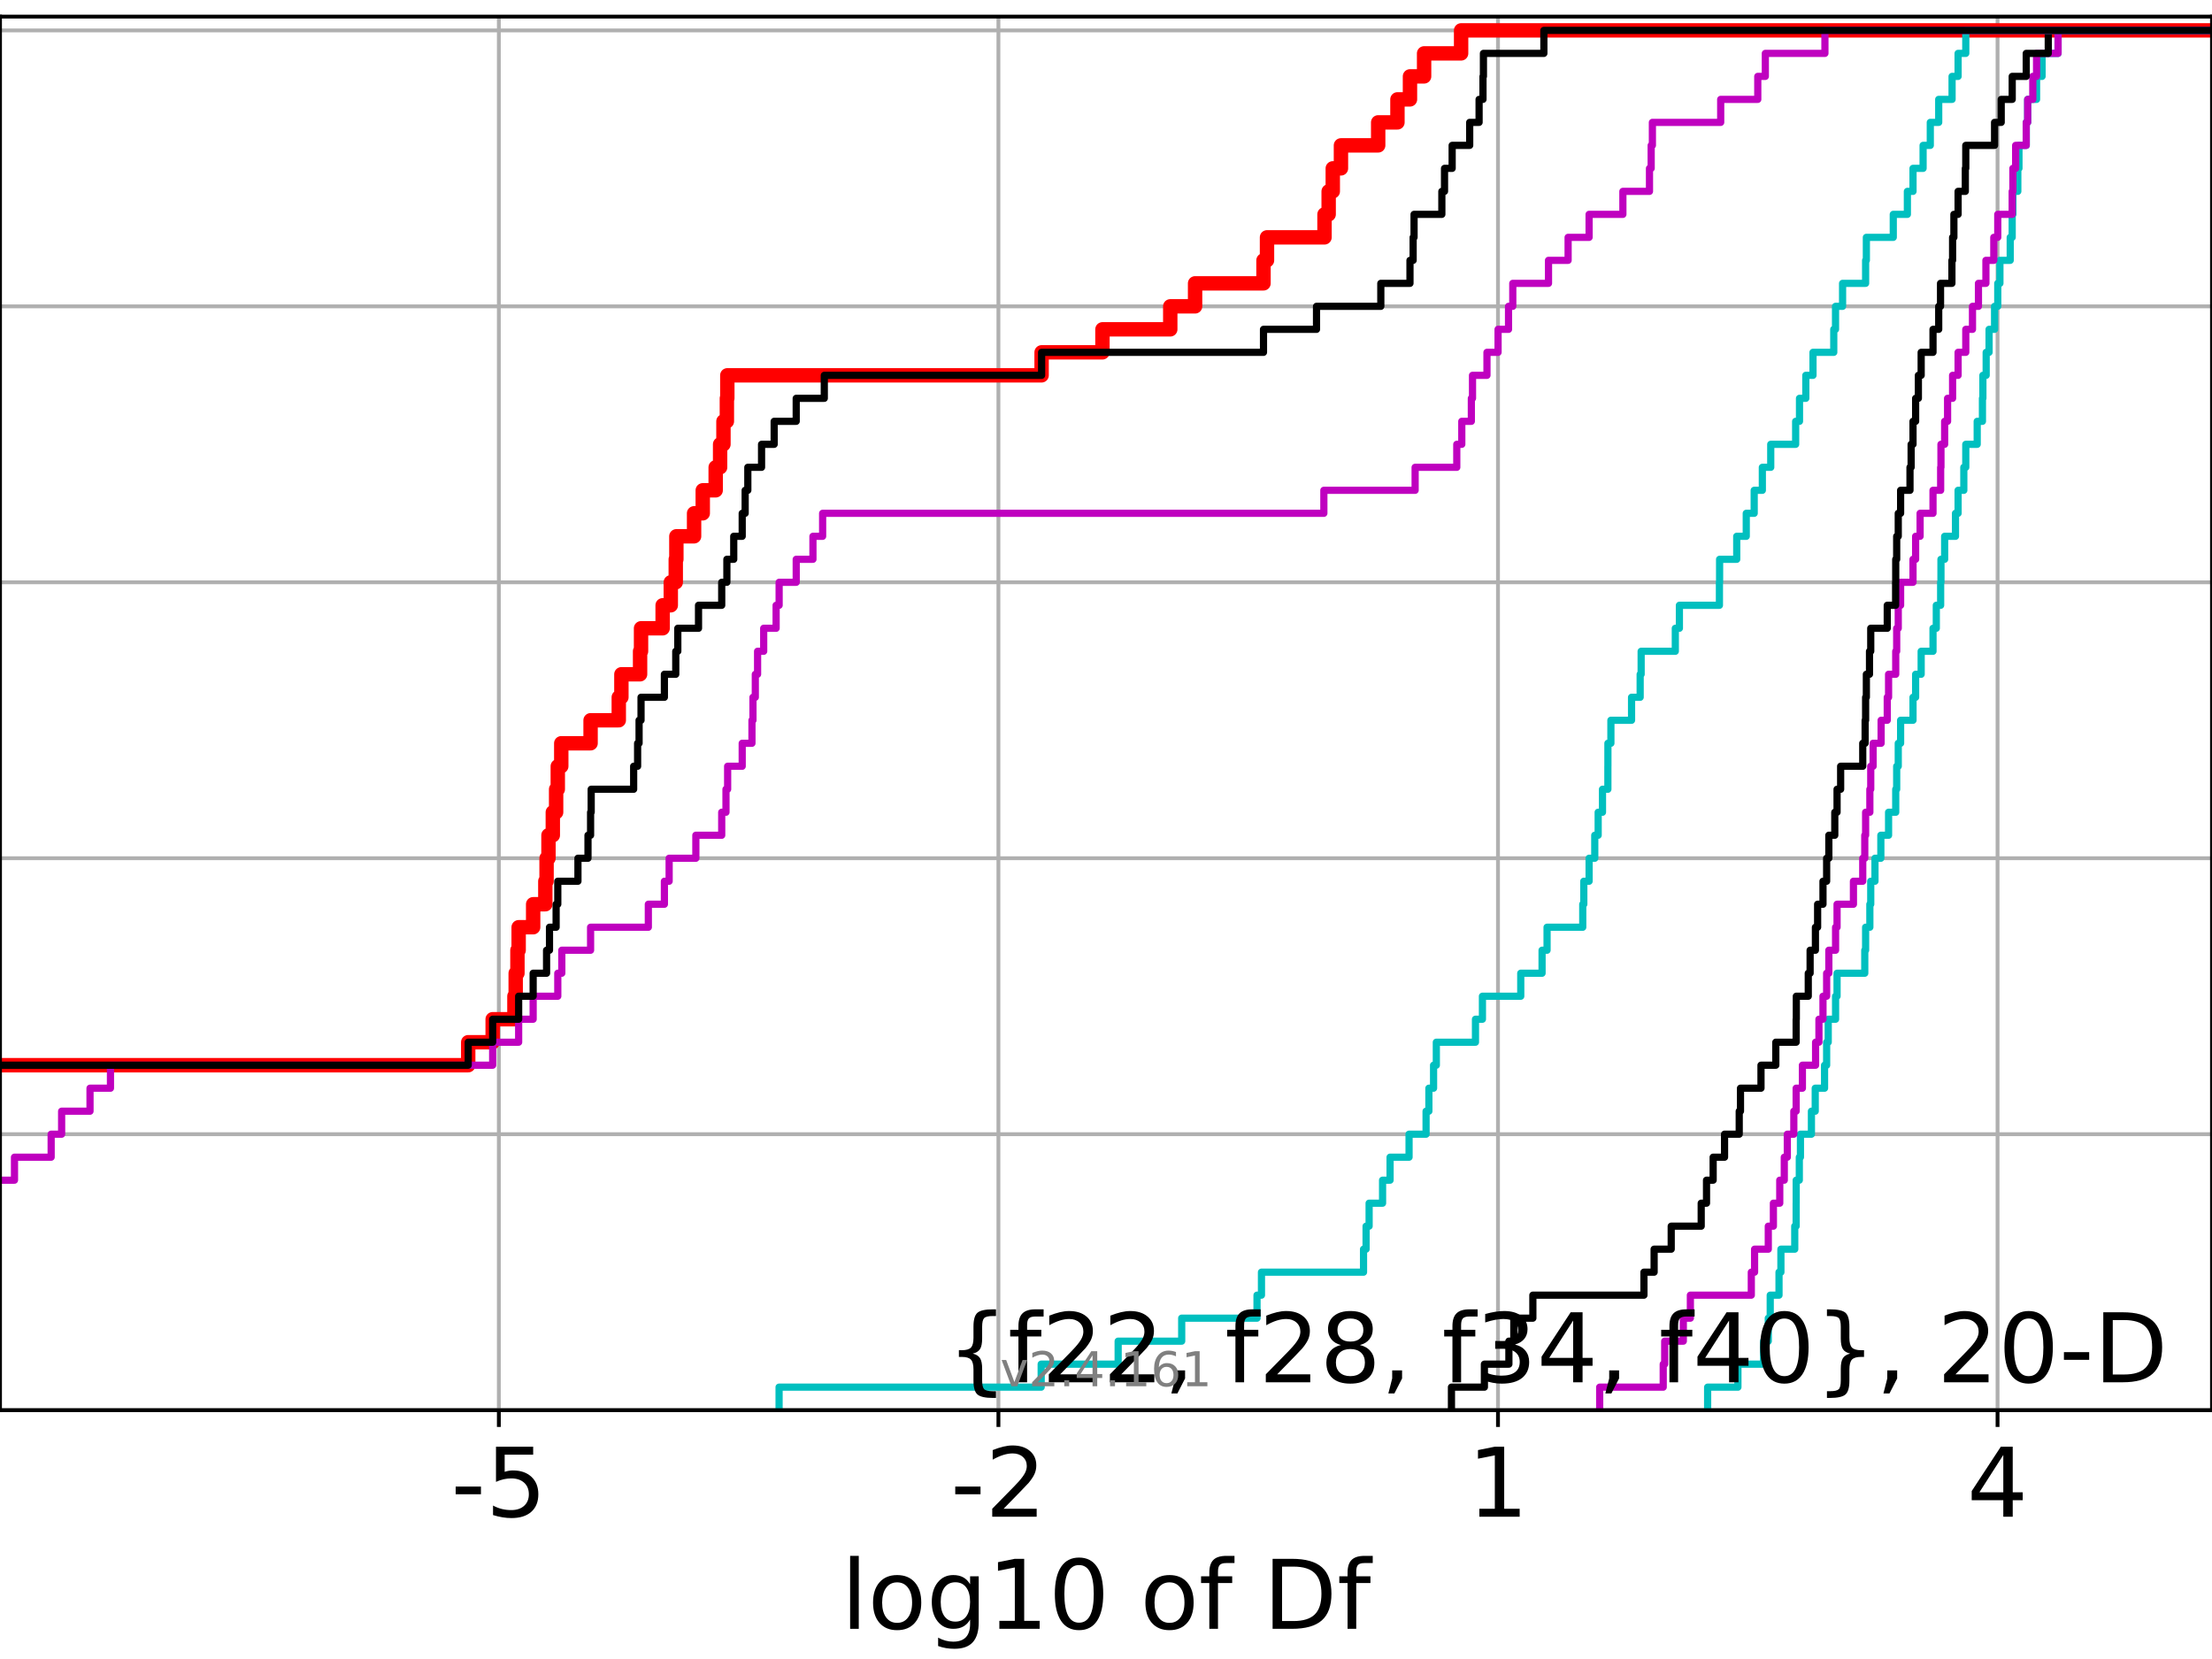 <?xml version="1.0" encoding="utf-8" standalone="no"?>
<!DOCTYPE svg PUBLIC "-//W3C//DTD SVG 1.1//EN"
  "http://www.w3.org/Graphics/SVG/1.1/DTD/svg11.dtd">
<!-- Created with matplotlib (https://matplotlib.org/) -->
<svg height="345.6pt" version="1.1" viewBox="0 0 460.8 345.6" width="460.8pt" xmlns="http://www.w3.org/2000/svg" xmlns:xlink="http://www.w3.org/1999/xlink">
 <defs>
  <style type="text/css">*{stroke-linecap:butt;stroke-linejoin:round;}</style>
 </defs>
 <g id="figure_1">
  <g id="patch_1">
   <path d="M 0 345.6 
L 460.8 345.6 
L 460.8 0 
L 0 0 
z
" style="fill:#ffffff;"/>
  </g>
  <g id="axes_1">
   <g id="patch_2">
    <path d="M 0 293.76 
L 460.8 293.76 
L 460.8 3.456 
L 0 3.456 
z
" style="fill:#ffffff;"/>
   </g>
   <g id="matplotlib.axis_1">
    <g id="xtick_1">
     <g id="line2d_1">
      <path clip-path="url(#pf005fc2ff0)" d="M 103.919 293.76 
L 103.919 3.456 
" style="fill:none;stroke:#b0b0b0;stroke-linecap:square;stroke-width:0.8;"/>
     </g>
     <g id="line2d_2">
      <defs>
       <path d="M 0 0 
L 0 3.5 
" id="m25a1342d73" style="stroke:#000000;stroke-width:0.8;"/>
      </defs>
      <g>
       <use style="stroke:#000000;stroke-width:0.8;" x="103.919" xlink:href="#m25a1342d73" y="293.76"/>
      </g>
     </g>
     <g id="text_1">
      <!-- -5 -->
      <g transform="translate(93.949 315.957)scale(0.2 -0.2)">
       <defs>
        <path d="M 4.891 31.391 
L 31.203 31.391 
L 31.203 23.391 
L 4.891 23.391 
z
" id="DejaVuSans-45"/>
        <path d="M 10.797 72.906 
L 49.516 72.906 
L 49.516 64.594 
L 19.828 64.594 
L 19.828 46.734 
Q 21.969 47.469 24.109 47.828 
Q 26.266 48.188 28.422 48.188 
Q 40.625 48.188 47.75 41.5 
Q 54.891 34.812 54.891 23.391 
Q 54.891 11.625 47.562 5.094 
Q 40.234 -1.422 26.906 -1.422 
Q 22.312 -1.422 17.547 -0.641 
Q 12.797 0.141 7.719 1.703 
L 7.719 11.625 
Q 12.109 9.234 16.797 8.062 
Q 21.484 6.891 26.703 6.891 
Q 35.156 6.891 40.078 11.328 
Q 45.016 15.766 45.016 23.391 
Q 45.016 31 40.078 35.438 
Q 35.156 39.891 26.703 39.891 
Q 22.75 39.891 18.812 39.016 
Q 14.891 38.141 10.797 36.281 
z
" id="DejaVuSans-53"/>
       </defs>
       <use xlink:href="#DejaVuSans-45"/>
       <use x="36.084" xlink:href="#DejaVuSans-53"/>
      </g>
     </g>
    </g>
    <g id="xtick_2">
     <g id="line2d_3">
      <path clip-path="url(#pf005fc2ff0)" d="M 207.989 293.76 
L 207.989 3.456 
" style="fill:none;stroke:#b0b0b0;stroke-linecap:square;stroke-width:0.8;"/>
     </g>
     <g id="line2d_4">
      <g>
       <use style="stroke:#000000;stroke-width:0.8;" x="207.989" xlink:href="#m25a1342d73" y="293.76"/>
      </g>
     </g>
     <g id="text_2">
      <!-- -2 -->
      <g transform="translate(198.018 315.957)scale(0.2 -0.2)">
       <defs>
        <path d="M 19.188 8.297 
L 53.609 8.297 
L 53.609 0 
L 7.328 0 
L 7.328 8.297 
Q 12.938 14.109 22.625 23.891 
Q 32.328 33.688 34.812 36.531 
Q 39.547 41.844 41.422 45.531 
Q 43.312 49.219 43.312 52.781 
Q 43.312 58.594 39.234 62.25 
Q 35.156 65.922 28.609 65.922 
Q 23.969 65.922 18.812 64.312 
Q 13.672 62.703 7.812 59.422 
L 7.812 69.391 
Q 13.766 71.781 18.938 73 
Q 24.125 74.219 28.422 74.219 
Q 39.75 74.219 46.484 68.547 
Q 53.219 62.891 53.219 53.422 
Q 53.219 48.922 51.531 44.891 
Q 49.859 40.875 45.406 35.406 
Q 44.188 33.984 37.641 27.219 
Q 31.109 20.453 19.188 8.297 
z
" id="DejaVuSans-50"/>
       </defs>
       <use xlink:href="#DejaVuSans-45"/>
       <use x="36.084" xlink:href="#DejaVuSans-50"/>
      </g>
     </g>
    </g>
    <g id="xtick_3">
     <g id="line2d_5">
      <path clip-path="url(#pf005fc2ff0)" d="M 312.058 293.76 
L 312.058 3.456 
" style="fill:none;stroke:#b0b0b0;stroke-linecap:square;stroke-width:0.8;"/>
     </g>
     <g id="line2d_6">
      <g>
       <use style="stroke:#000000;stroke-width:0.8;" x="312.058" xlink:href="#m25a1342d73" y="293.76"/>
      </g>
     </g>
     <g id="text_3">
      <!-- 1 -->
      <g transform="translate(305.696 315.957)scale(0.2 -0.2)">
       <defs>
        <path d="M 12.406 8.297 
L 28.516 8.297 
L 28.516 63.922 
L 10.984 60.406 
L 10.984 69.391 
L 28.422 72.906 
L 38.281 72.906 
L 38.281 8.297 
L 54.391 8.297 
L 54.391 0 
L 12.406 0 
z
" id="DejaVuSans-49"/>
       </defs>
       <use xlink:href="#DejaVuSans-49"/>
      </g>
     </g>
    </g>
    <g id="xtick_4">
     <g id="line2d_7">
      <path clip-path="url(#pf005fc2ff0)" d="M 416.127 293.76 
L 416.127 3.456 
" style="fill:none;stroke:#b0b0b0;stroke-linecap:square;stroke-width:0.8;"/>
     </g>
     <g id="line2d_8">
      <g>
       <use style="stroke:#000000;stroke-width:0.8;" x="416.127" xlink:href="#m25a1342d73" y="293.76"/>
      </g>
     </g>
     <g id="text_4">
      <!-- 4 -->
      <g transform="translate(409.765 315.957)scale(0.2 -0.2)">
       <defs>
        <path d="M 37.797 64.312 
L 12.891 25.391 
L 37.797 25.391 
z
M 35.203 72.906 
L 47.609 72.906 
L 47.609 25.391 
L 58.016 25.391 
L 58.016 17.188 
L 47.609 17.188 
L 47.609 0 
L 37.797 0 
L 37.797 17.188 
L 4.891 17.188 
L 4.891 26.703 
z
" id="DejaVuSans-52"/>
       </defs>
       <use xlink:href="#DejaVuSans-52"/>
      </g>
     </g>
    </g>
    <g id="text_5">
     <!-- log10 of Df -->
     <g transform="translate(175.214 339.313)scale(0.2 -0.2)">
      <defs>
       <path d="M 9.422 75.984 
L 18.406 75.984 
L 18.406 0 
L 9.422 0 
z
" id="DejaVuSans-108"/>
       <path d="M 30.609 48.391 
Q 23.391 48.391 19.188 42.75 
Q 14.984 37.109 14.984 27.297 
Q 14.984 17.484 19.156 11.844 
Q 23.344 6.203 30.609 6.203 
Q 37.797 6.203 41.984 11.859 
Q 46.188 17.531 46.188 27.297 
Q 46.188 37.016 41.984 42.703 
Q 37.797 48.391 30.609 48.391 
z
M 30.609 56 
Q 42.328 56 49.016 48.375 
Q 55.719 40.766 55.719 27.297 
Q 55.719 13.875 49.016 6.219 
Q 42.328 -1.422 30.609 -1.422 
Q 18.844 -1.422 12.172 6.219 
Q 5.516 13.875 5.516 27.297 
Q 5.516 40.766 12.172 48.375 
Q 18.844 56 30.609 56 
z
" id="DejaVuSans-111"/>
       <path d="M 45.406 27.984 
Q 45.406 37.75 41.375 43.109 
Q 37.359 48.484 30.078 48.484 
Q 22.859 48.484 18.828 43.109 
Q 14.797 37.75 14.797 27.984 
Q 14.797 18.266 18.828 12.891 
Q 22.859 7.516 30.078 7.516 
Q 37.359 7.516 41.375 12.891 
Q 45.406 18.266 45.406 27.984 
z
M 54.391 6.781 
Q 54.391 -7.172 48.188 -13.984 
Q 42 -20.797 29.203 -20.797 
Q 24.469 -20.797 20.266 -20.094 
Q 16.062 -19.391 12.109 -17.922 
L 12.109 -9.188 
Q 16.062 -11.328 19.922 -12.344 
Q 23.781 -13.375 27.781 -13.375 
Q 36.625 -13.375 41.016 -8.766 
Q 45.406 -4.156 45.406 5.172 
L 45.406 9.625 
Q 42.625 4.781 38.281 2.391 
Q 33.938 0 27.875 0 
Q 17.828 0 11.672 7.656 
Q 5.516 15.328 5.516 27.984 
Q 5.516 40.672 11.672 48.328 
Q 17.828 56 27.875 56 
Q 33.938 56 38.281 53.609 
Q 42.625 51.219 45.406 46.391 
L 45.406 54.688 
L 54.391 54.688 
z
" id="DejaVuSans-103"/>
       <path d="M 31.781 66.406 
Q 24.172 66.406 20.328 58.906 
Q 16.5 51.422 16.5 36.375 
Q 16.5 21.391 20.328 13.891 
Q 24.172 6.391 31.781 6.391 
Q 39.453 6.391 43.281 13.891 
Q 47.125 21.391 47.125 36.375 
Q 47.125 51.422 43.281 58.906 
Q 39.453 66.406 31.781 66.406 
z
M 31.781 74.219 
Q 44.047 74.219 50.516 64.516 
Q 56.984 54.828 56.984 36.375 
Q 56.984 17.969 50.516 8.266 
Q 44.047 -1.422 31.781 -1.422 
Q 19.531 -1.422 13.062 8.266 
Q 6.594 17.969 6.594 36.375 
Q 6.594 54.828 13.062 64.516 
Q 19.531 74.219 31.781 74.219 
z
" id="DejaVuSans-48"/>
       <path id="DejaVuSans-32"/>
       <path d="M 37.109 75.984 
L 37.109 68.5 
L 28.516 68.5 
Q 23.688 68.5 21.797 66.547 
Q 19.922 64.594 19.922 59.516 
L 19.922 54.688 
L 34.719 54.688 
L 34.719 47.703 
L 19.922 47.703 
L 19.922 0 
L 10.891 0 
L 10.891 47.703 
L 2.297 47.703 
L 2.297 54.688 
L 10.891 54.688 
L 10.891 58.5 
Q 10.891 67.625 15.141 71.797 
Q 19.391 75.984 28.609 75.984 
z
" id="DejaVuSans-102"/>
       <path d="M 19.672 64.797 
L 19.672 8.109 
L 31.594 8.109 
Q 46.688 8.109 53.688 14.938 
Q 60.688 21.781 60.688 36.531 
Q 60.688 51.172 53.688 57.984 
Q 46.688 64.797 31.594 64.797 
z
M 9.812 72.906 
L 30.078 72.906 
Q 51.266 72.906 61.172 64.094 
Q 71.094 55.281 71.094 36.531 
Q 71.094 17.672 61.125 8.828 
Q 51.172 0 30.078 0 
L 9.812 0 
z
" id="DejaVuSans-68"/>
      </defs>
      <use xlink:href="#DejaVuSans-108"/>
      <use x="27.783" xlink:href="#DejaVuSans-111"/>
      <use x="88.965" xlink:href="#DejaVuSans-103"/>
      <use x="152.441" xlink:href="#DejaVuSans-49"/>
      <use x="216.064" xlink:href="#DejaVuSans-48"/>
      <use x="279.688" xlink:href="#DejaVuSans-32"/>
      <use x="311.475" xlink:href="#DejaVuSans-111"/>
      <use x="372.656" xlink:href="#DejaVuSans-102"/>
      <use x="407.861" xlink:href="#DejaVuSans-32"/>
      <use x="439.648" xlink:href="#DejaVuSans-68"/>
      <use x="516.65" xlink:href="#DejaVuSans-102"/>
     </g>
    </g>
   </g>
   <g id="matplotlib.axis_2">
    <g id="ytick_1">
     <g id="line2d_9">
      <path clip-path="url(#pf005fc2ff0)" d="M 0 293.76 
L 460.8 293.76 
" style="fill:none;stroke:#b0b0b0;stroke-linecap:square;stroke-width:0.8;"/>
     </g>
     <g id="line2d_10">
      <defs>
       <path d="M 0 0 
L -3.5 0 
" id="ma14cd562ee" style="stroke:#000000;stroke-width:0.8;"/>
      </defs>
      <g>
       <use style="stroke:#000000;stroke-width:0.8;" x="0" xlink:href="#ma14cd562ee" y="293.76"/>
      </g>
     </g>
    </g>
    <g id="ytick_2">
     <g id="line2d_11">
      <path clip-path="url(#pf005fc2ff0)" d="M 0 236.274 
L 460.8 236.274 
" style="fill:none;stroke:#b0b0b0;stroke-linecap:square;stroke-width:0.8;"/>
     </g>
     <g id="line2d_12">
      <g>
       <use style="stroke:#000000;stroke-width:0.8;" x="0" xlink:href="#ma14cd562ee" y="236.274"/>
      </g>
     </g>
    </g>
    <g id="ytick_3">
     <g id="line2d_13">
      <path clip-path="url(#pf005fc2ff0)" d="M 0 178.788 
L 460.8 178.788 
" style="fill:none;stroke:#b0b0b0;stroke-linecap:square;stroke-width:0.8;"/>
     </g>
     <g id="line2d_14">
      <g>
       <use style="stroke:#000000;stroke-width:0.8;" x="0" xlink:href="#ma14cd562ee" y="178.788"/>
      </g>
     </g>
    </g>
    <g id="ytick_4">
     <g id="line2d_15">
      <path clip-path="url(#pf005fc2ff0)" d="M 0 121.302 
L 460.8 121.302 
" style="fill:none;stroke:#b0b0b0;stroke-linecap:square;stroke-width:0.8;"/>
     </g>
     <g id="line2d_16">
      <g>
       <use style="stroke:#000000;stroke-width:0.8;" x="0" xlink:href="#ma14cd562ee" y="121.302"/>
      </g>
     </g>
    </g>
    <g id="ytick_5">
     <g id="line2d_17">
      <path clip-path="url(#pf005fc2ff0)" d="M 0 63.816 
L 460.8 63.816 
" style="fill:none;stroke:#b0b0b0;stroke-linecap:square;stroke-width:0.8;"/>
     </g>
     <g id="line2d_18">
      <g>
       <use style="stroke:#000000;stroke-width:0.8;" x="0" xlink:href="#ma14cd562ee" y="63.816"/>
      </g>
     </g>
    </g>
    <g id="ytick_6">
     <g id="line2d_19">
      <path clip-path="url(#pf005fc2ff0)" d="M 0 6.33 
L 460.8 6.33 
" style="fill:none;stroke:#b0b0b0;stroke-linecap:square;stroke-width:0.8;"/>
     </g>
     <g id="line2d_20">
      <g>
       <use style="stroke:#000000;stroke-width:0.8;" x="0" xlink:href="#ma14cd562ee" y="6.33"/>
      </g>
     </g>
    </g>
   </g>
   <g id="line2d_21">
    <path clip-path="url(#pf005fc2ff0)" d="M -1 221.903 
L 97.536 221.903 
L 97.536 217.112 
L 102.631 217.112 
L 102.631 212.322 
L 107.164 212.322 
L 107.164 207.531 
L 107.427 207.531 
L 107.427 202.741 
L 107.791 202.741 
L 107.791 197.95 
L 108.045 197.95 
L 108.045 193.16 
L 111.066 193.16 
L 111.066 188.369 
L 113.604 188.369 
L 113.604 183.579 
L 113.861 183.579 
L 113.861 178.788 
L 114.258 178.788 
L 114.258 173.998 
L 115.161 173.998 
L 115.161 169.207 
L 115.85 169.207 
L 115.85 164.417 
L 116.198 164.417 
L 116.198 159.626 
L 116.921 159.626 
L 116.921 154.836 
L 123.029 154.836 
L 123.029 150.045 
L 128.903 150.045 
L 128.903 145.255 
L 129.447 145.255 
L 129.447 140.464 
L 133.34 140.464 
L 133.34 135.674 
L 133.54 135.674 
L 133.54 130.883 
L 138.04 130.883 
L 138.04 126.093 
L 139.737 126.093 
L 139.737 121.302 
L 140.773 121.302 
L 140.773 116.512 
L 140.9 116.512 
L 140.9 111.721 
L 144.59 111.721 
L 144.59 106.931 
L 146.397 106.931 
L 146.397 102.14 
L 149.088 102.14 
L 149.088 97.35 
L 150.012 97.35 
L 150.012 92.559 
L 150.708 92.559 
L 150.708 87.769 
L 151.422 87.769 
L 151.422 82.978 
L 151.513 82.978 
L 151.513 78.188 
L 216.984 78.188 
L 216.984 73.397 
L 229.661 73.397 
L 229.661 68.607 
L 243.786 68.607 
L 243.786 63.816 
L 248.959 63.816 
L 248.959 59.026 
L 263.21 59.026 
L 263.21 54.235 
L 263.94 54.235 
L 263.94 49.445 
L 275.919 49.445 
L 275.919 44.654 
L 276.784 44.654 
L 276.784 39.864 
L 277.641 39.864 
L 277.641 35.073 
L 279.344 35.073 
L 279.344 30.283 
L 287.101 30.283 
L 287.101 25.492 
L 291.113 25.492 
L 291.113 20.702 
L 293.723 20.702 
L 293.723 15.911 
L 296.666 15.911 
L 296.666 11.121 
L 304.375 11.121 
L 304.375 6.33 
L 304.375 6.33 
L 304.375 6.33 
L 460.8 6.33 
" style="fill:none;stroke:#ff0000;stroke-linecap:square;stroke-width:3;"/>
   </g>
   <g id="line2d_22">
    <path clip-path="url(#pf005fc2ff0)" d="M 355.732 293.76 
L 355.732 288.97 
L 362.04 288.97 
L 362.04 284.179 
L 367.385 284.179 
L 367.385 279.389 
L 368.365 279.389 
L 368.365 274.598 
L 368.771 274.598 
L 368.771 269.808 
L 370.601 269.808 
L 370.601 265.017 
L 370.995 265.017 
L 370.995 260.227 
L 373.879 260.227 
L 373.879 255.436 
L 374.172 255.436 
L 374.172 250.646 
L 374.18 250.646 
L 374.18 245.855 
L 374.83 245.855 
L 374.83 241.065 
L 375.065 241.065 
L 375.065 236.274 
L 377.353 236.274 
L 377.353 231.484 
L 378.147 231.484 
L 378.147 226.693 
L 380.088 226.693 
L 380.088 221.903 
L 380.522 221.903 
L 380.522 217.112 
L 380.854 217.112 
L 380.854 212.322 
L 382.384 212.322 
L 382.384 207.531 
L 382.694 207.531 
L 382.694 202.741 
L 388.466 202.741 
L 388.466 197.95 
L 388.642 197.95 
L 388.642 193.16 
L 389.525 193.16 
L 389.525 188.369 
L 389.71 188.369 
L 389.71 183.579 
L 390.593 183.579 
L 390.593 178.788 
L 391.814 178.788 
L 391.814 173.998 
L 393.425 173.998 
L 393.425 169.207 
L 394.914 169.207 
L 394.914 164.417 
L 395.114 164.417 
L 395.114 159.626 
L 395.442 159.626 
L 395.442 154.836 
L 395.933 154.836 
L 395.933 150.045 
L 398.516 150.045 
L 398.516 145.255 
L 399.061 145.255 
L 399.061 140.464 
L 400.214 140.464 
L 400.214 135.674 
L 402.681 135.674 
L 402.681 130.883 
L 403.367 130.883 
L 403.367 126.093 
L 404.273 126.093 
L 404.273 121.302 
L 404.336 121.302 
L 404.336 116.512 
L 405.106 116.512 
L 405.106 111.721 
L 407.364 111.721 
L 407.364 106.931 
L 407.907 106.931 
L 407.907 102.14 
L 409.1 102.14 
L 409.1 97.35 
L 409.508 97.35 
L 409.508 92.559 
L 411.887 92.559 
L 411.887 87.769 
L 412.979 87.769 
L 412.979 82.978 
L 413.072 82.978 
L 413.072 78.188 
L 413.757 78.188 
L 413.757 73.397 
L 414.36 73.397 
L 414.36 68.607 
L 415.506 68.607 
L 415.506 63.816 
L 416.171 63.816 
L 416.171 59.026 
L 416.619 59.026 
L 416.619 54.235 
L 418.765 54.235 
L 418.765 49.445 
L 419.176 49.445 
L 419.176 44.654 
L 419.321 44.654 
L 419.321 39.864 
L 420.347 39.864 
L 420.347 35.073 
L 420.587 35.073 
L 420.587 30.283 
L 422.102 30.283 
L 422.102 25.492 
L 422.4 25.492 
L 422.4 20.702 
L 424.254 20.702 
L 424.254 15.911 
L 425.402 15.911 
L 425.402 11.121 
L 428.729 11.121 
L 428.729 6.33 
L 428.729 6.33 
L 428.729 6.33 
L 460.8 6.33 
" style="fill:none;stroke:#00bfbf;stroke-linecap:square;stroke-width:1.5;"/>
   </g>
   <g id="line2d_23">
    <path clip-path="url(#pf005fc2ff0)" d="M 333.244 293.76 
L 333.244 288.97 
L 346.479 288.97 
L 346.479 284.179 
L 346.789 284.179 
L 346.789 279.389 
L 350.667 279.389 
L 350.667 274.598 
L 352.136 274.598 
L 352.136 269.808 
L 364.829 269.808 
L 364.829 265.017 
L 365.512 265.017 
L 365.512 260.227 
L 368.367 260.227 
L 368.367 255.436 
L 369.43 255.436 
L 369.43 250.646 
L 370.756 250.646 
L 370.756 245.855 
L 371.7 245.855 
L 371.7 241.065 
L 372.33 241.065 
L 372.33 236.274 
L 373.686 236.274 
L 373.686 231.484 
L 374.172 231.484 
L 374.172 226.693 
L 375.473 226.693 
L 375.473 221.903 
L 378.22 221.903 
L 378.22 217.112 
L 378.917 217.112 
L 378.917 212.322 
L 379.762 212.322 
L 379.762 207.531 
L 380.522 207.531 
L 380.522 202.741 
L 380.981 202.741 
L 380.981 197.95 
L 382.384 197.95 
L 382.384 193.16 
L 382.694 193.16 
L 382.694 188.369 
L 386.106 188.369 
L 386.106 183.579 
L 388.043 183.579 
L 388.043 178.788 
L 388.466 178.788 
L 388.466 173.998 
L 388.642 173.998 
L 388.642 169.207 
L 389.525 169.207 
L 389.525 164.417 
L 389.71 164.417 
L 389.71 159.626 
L 390.205 159.626 
L 390.205 154.836 
L 391.872 154.836 
L 391.872 150.045 
L 393.149 150.045 
L 393.149 145.255 
L 393.425 145.255 
L 393.425 140.464 
L 394.914 140.464 
L 394.914 135.674 
L 395.114 135.674 
L 395.114 130.883 
L 395.442 130.883 
L 395.442 126.093 
L 395.933 126.093 
L 395.933 121.302 
L 398.516 121.302 
L 398.516 116.512 
L 399.061 116.512 
L 399.061 111.721 
L 399.992 111.721 
L 399.992 106.931 
L 402.681 106.931 
L 402.681 102.14 
L 404.273 102.14 
L 404.273 97.35 
L 404.336 97.35 
L 404.336 92.559 
L 405.106 92.559 
L 405.106 87.769 
L 405.717 87.769 
L 405.717 82.978 
L 406.761 82.978 
L 406.761 78.188 
L 407.907 78.188 
L 407.907 73.397 
L 409.508 73.397 
L 409.508 68.607 
L 410.905 68.607 
L 410.905 63.816 
L 412.148 63.816 
L 412.148 59.026 
L 413.703 59.026 
L 413.703 54.235 
L 415.344 54.235 
L 415.344 49.445 
L 416.171 49.445 
L 416.171 44.654 
L 419.176 44.654 
L 419.176 39.864 
L 419.321 39.864 
L 419.321 35.073 
L 419.897 35.073 
L 419.897 30.283 
L 422.102 30.283 
L 422.102 25.492 
L 422.4 25.492 
L 422.4 20.702 
L 423.468 20.702 
L 423.468 15.911 
L 424.254 15.911 
L 424.254 11.121 
L 428.729 11.121 
L 428.729 6.33 
L 428.729 6.33 
L 428.729 6.33 
L 460.8 6.33 
" style="fill:none;stroke:#bf00bf;stroke-linecap:square;stroke-width:1.5;"/>
   </g>
   <g id="line2d_24">
    <path clip-path="url(#pf005fc2ff0)" d="M 302.365 293.76 
L 302.365 288.97 
L 309.227 288.97 
L 309.227 284.179 
L 314.33 284.179 
L 314.33 279.389 
L 315.354 279.389 
L 315.354 274.598 
L 319.323 274.598 
L 319.323 269.808 
L 342.464 269.808 
L 342.464 265.017 
L 344.584 265.017 
L 344.584 260.227 
L 348.144 260.227 
L 348.144 255.436 
L 354.392 255.436 
L 354.392 250.646 
L 355.499 250.646 
L 355.499 245.855 
L 356.882 245.855 
L 356.882 241.065 
L 359.256 241.065 
L 359.256 236.274 
L 362.312 236.274 
L 362.312 231.484 
L 362.575 231.484 
L 362.575 226.693 
L 366.847 226.693 
L 366.847 221.903 
L 369.934 221.903 
L 369.934 217.112 
L 374.172 217.112 
L 374.172 212.322 
L 374.206 212.322 
L 374.206 207.531 
L 376.695 207.531 
L 376.695 202.741 
L 377.079 202.741 
L 377.079 197.95 
L 378.186 197.95 
L 378.186 193.16 
L 378.644 193.16 
L 378.644 188.369 
L 379.762 188.369 
L 379.762 183.579 
L 380.522 183.579 
L 380.522 178.788 
L 380.981 178.788 
L 380.981 173.998 
L 382.219 173.998 
L 382.219 169.207 
L 382.694 169.207 
L 382.694 164.417 
L 383.439 164.417 
L 383.439 159.626 
L 388.043 159.626 
L 388.043 154.836 
L 388.541 154.836 
L 388.541 150.045 
L 388.642 150.045 
L 388.642 145.255 
L 388.797 145.255 
L 388.797 140.464 
L 389.452 140.464 
L 389.452 135.674 
L 389.71 135.674 
L 389.71 130.883 
L 393.149 130.883 
L 393.149 126.093 
L 394.893 126.093 
L 394.893 121.302 
L 394.914 121.302 
L 394.914 116.512 
L 395.114 116.512 
L 395.114 111.721 
L 395.442 111.721 
L 395.442 106.931 
L 395.933 106.931 
L 395.933 102.14 
L 397.886 102.14 
L 397.886 97.35 
L 398.123 97.35 
L 398.123 92.559 
L 398.516 92.559 
L 398.516 87.769 
L 399.061 87.769 
L 399.061 82.978 
L 399.634 82.978 
L 399.634 78.188 
L 400.215 78.188 
L 400.215 73.397 
L 402.681 73.397 
L 402.681 68.607 
L 403.869 68.607 
L 403.869 63.816 
L 404.248 63.816 
L 404.248 59.026 
L 406.621 59.026 
L 406.621 54.235 
L 406.761 54.235 
L 406.761 49.445 
L 407.032 49.445 
L 407.032 44.654 
L 407.907 44.654 
L 407.907 39.864 
L 409.412 39.864 
L 409.412 35.073 
L 409.508 35.073 
L 409.508 30.283 
L 415.505 30.283 
L 415.505 25.492 
L 416.889 25.492 
L 416.889 20.702 
L 419.181 20.702 
L 419.181 15.911 
L 422.102 15.911 
L 422.102 11.121 
L 426.691 11.121 
L 426.691 6.33 
L 426.691 6.33 
L 426.691 6.33 
L 460.8 6.33 
" style="fill:none;stroke:#000000;stroke-linecap:square;stroke-width:1.5;"/>
   </g>
   <g id="line2d_25">
    <path clip-path="url(#pf005fc2ff0)" d="M 162.297 293.76 
L 162.297 288.97 
L 216.897 288.97 
L 216.897 284.179 
L 232.932 284.179 
L 232.932 279.389 
L 246.169 279.389 
L 246.169 274.598 
L 261.86 274.598 
L 261.86 269.808 
L 262.786 269.808 
L 262.786 265.017 
L 284.048 265.017 
L 284.048 260.227 
L 284.579 260.227 
L 284.579 255.436 
L 285.212 255.436 
L 285.212 250.646 
L 288.015 250.646 
L 288.015 245.855 
L 289.578 245.855 
L 289.578 241.065 
L 293.533 241.065 
L 293.533 236.274 
L 297.077 236.274 
L 297.077 231.484 
L 297.663 231.484 
L 297.663 226.693 
L 298.639 226.693 
L 298.639 221.903 
L 299.214 221.903 
L 299.214 217.112 
L 307.369 217.112 
L 307.369 212.322 
L 308.818 212.322 
L 308.818 207.531 
L 316.801 207.531 
L 316.801 202.741 
L 321.242 202.741 
L 321.242 197.95 
L 322.282 197.95 
L 322.282 193.16 
L 329.715 193.16 
L 329.715 188.369 
L 329.936 188.369 
L 329.936 183.579 
L 331.041 183.579 
L 331.041 178.788 
L 332.219 178.788 
L 332.219 173.998 
L 332.928 173.998 
L 332.928 169.207 
L 333.827 169.207 
L 333.827 164.417 
L 334.95 164.417 
L 334.95 159.626 
L 334.958 159.626 
L 334.958 154.836 
L 335.579 154.836 
L 335.579 150.045 
L 339.883 150.045 
L 339.883 145.255 
L 341.675 145.255 
L 341.675 140.464 
L 341.882 140.464 
L 341.882 135.674 
L 348.999 135.674 
L 348.999 130.883 
L 349.85 130.883 
L 349.85 126.093 
L 358.188 126.093 
L 358.188 121.302 
L 358.224 121.302 
L 358.224 116.512 
L 361.793 116.512 
L 361.793 111.721 
L 363.778 111.721 
L 363.778 106.931 
L 365.431 106.931 
L 365.431 102.14 
L 367.128 102.14 
L 367.128 97.35 
L 368.878 97.35 
L 368.878 92.559 
L 374.068 92.559 
L 374.068 87.769 
L 374.868 87.769 
L 374.868 82.978 
L 376.184 82.978 
L 376.184 78.188 
L 377.68 78.188 
L 377.68 73.397 
L 382.007 73.397 
L 382.007 68.607 
L 382.373 68.607 
L 382.373 63.816 
L 383.843 63.816 
L 383.843 59.026 
L 388.642 59.026 
L 388.642 54.235 
L 388.797 54.235 
L 388.797 49.445 
L 394.404 49.445 
L 394.404 44.654 
L 397.342 44.654 
L 397.342 39.864 
L 398.516 39.864 
L 398.516 35.073 
L 400.616 35.073 
L 400.616 30.283 
L 402.116 30.283 
L 402.116 25.492 
L 403.869 25.492 
L 403.869 20.702 
L 406.654 20.702 
L 406.654 15.911 
L 407.907 15.911 
L 407.907 11.121 
L 409.508 11.121 
L 409.508 6.33 
L 409.508 6.33 
L 409.508 6.33 
L 460.8 6.33 
" style="fill:none;stroke:#00bfbf;stroke-linecap:square;stroke-width:1.5;"/>
   </g>
   <g id="line2d_26">
    <path clip-path="url(#pf005fc2ff0)" d="M -1 245.855 
L 3.018 245.855 
L 3.018 241.065 
L 10.657 241.065 
L 10.657 236.274 
L 12.839 236.274 
L 12.839 231.484 
L 18.752 231.484 
L 18.752 226.693 
L 23.011 226.693 
L 23.011 221.903 
L 102.631 221.903 
L 102.631 217.112 
L 108.045 217.112 
L 108.045 212.322 
L 111.066 212.322 
L 111.066 207.531 
L 116.198 207.531 
L 116.198 202.741 
L 117.036 202.741 
L 117.036 197.95 
L 123.029 197.95 
L 123.029 193.16 
L 135.061 193.16 
L 135.061 188.369 
L 138.406 188.369 
L 138.406 183.579 
L 139.395 183.579 
L 139.395 178.788 
L 144.959 178.788 
L 144.959 173.998 
L 150.346 173.998 
L 150.346 169.207 
L 151.235 169.207 
L 151.235 164.417 
L 151.58 164.417 
L 151.58 159.626 
L 154.616 159.626 
L 154.616 154.836 
L 156.647 154.836 
L 156.647 150.045 
L 156.856 150.045 
L 156.856 145.255 
L 157.346 145.255 
L 157.346 140.464 
L 157.819 140.464 
L 157.819 135.674 
L 159.091 135.674 
L 159.091 130.883 
L 161.68 130.883 
L 161.68 126.093 
L 162.308 126.093 
L 162.308 121.302 
L 165.867 121.302 
L 165.867 116.512 
L 169.351 116.512 
L 169.351 111.721 
L 171.368 111.721 
L 171.368 106.931 
L 275.785 106.931 
L 275.785 102.14 
L 294.798 102.14 
L 294.798 97.35 
L 303.474 97.35 
L 303.474 92.559 
L 304.519 92.559 
L 304.519 87.769 
L 306.508 87.769 
L 306.508 82.978 
L 306.752 82.978 
L 306.752 78.188 
L 309.761 78.188 
L 309.761 73.397 
L 312.074 73.397 
L 312.074 68.607 
L 314.254 68.607 
L 314.254 63.816 
L 315.14 63.816 
L 315.14 59.026 
L 322.583 59.026 
L 322.583 54.235 
L 326.666 54.235 
L 326.666 49.445 
L 331.039 49.445 
L 331.039 44.654 
L 338.077 44.654 
L 338.077 39.864 
L 343.618 39.864 
L 343.618 35.073 
L 343.97 35.073 
L 343.97 30.283 
L 344.223 30.283 
L 344.223 25.492 
L 358.452 25.492 
L 358.452 20.702 
L 366.176 20.702 
L 366.176 15.911 
L 367.751 15.911 
L 367.751 11.121 
L 380.166 11.121 
L 380.166 6.33 
L 380.166 6.33 
L 380.166 6.33 
L 460.8 6.33 
" style="fill:none;stroke:#bf00bf;stroke-linecap:square;stroke-width:1.5;"/>
   </g>
   <g id="line2d_27">
    <path clip-path="url(#pf005fc2ff0)" d="M -1 221.903 
L 97.536 221.903 
L 97.536 217.112 
L 102.631 217.112 
L 102.631 212.322 
L 108.045 212.322 
L 108.045 207.531 
L 111.066 207.531 
L 111.066 202.741 
L 113.861 202.741 
L 113.861 197.95 
L 114.47 197.95 
L 114.47 193.16 
L 115.85 193.16 
L 115.85 188.369 
L 116.198 188.369 
L 116.198 183.579 
L 120.396 183.579 
L 120.396 178.788 
L 122.489 178.788 
L 122.489 173.998 
L 123.029 173.998 
L 123.029 169.207 
L 123.155 169.207 
L 123.155 164.417 
L 132.002 164.417 
L 132.002 159.626 
L 132.826 159.626 
L 132.826 154.836 
L 133.132 154.836 
L 133.132 150.045 
L 133.54 150.045 
L 133.54 145.255 
L 138.404 145.255 
L 138.404 140.464 
L 140.773 140.464 
L 140.773 135.674 
L 141.199 135.674 
L 141.199 130.883 
L 145.515 130.883 
L 145.515 126.093 
L 150.346 126.093 
L 150.346 121.302 
L 151.422 121.302 
L 151.422 116.512 
L 152.852 116.512 
L 152.852 111.721 
L 154.616 111.721 
L 154.616 106.931 
L 155.231 106.931 
L 155.231 102.14 
L 155.785 102.14 
L 155.785 97.35 
L 158.646 97.35 
L 158.646 92.559 
L 161.274 92.559 
L 161.274 87.769 
L 165.865 87.769 
L 165.865 82.978 
L 171.716 82.978 
L 171.716 78.188 
L 216.984 78.188 
L 216.984 73.397 
L 263.21 73.397 
L 263.21 68.607 
L 274.254 68.607 
L 274.254 63.816 
L 287.649 63.816 
L 287.649 59.026 
L 293.723 59.026 
L 293.723 54.235 
L 294.382 54.235 
L 294.382 49.445 
L 294.575 49.445 
L 294.575 44.654 
L 300.363 44.654 
L 300.363 39.864 
L 300.921 39.864 
L 300.921 35.073 
L 302.51 35.073 
L 302.51 30.283 
L 306.165 30.283 
L 306.165 25.492 
L 308.122 25.492 
L 308.122 20.702 
L 308.934 20.702 
L 308.934 15.911 
L 309.026 15.911 
L 309.026 11.121 
L 321.618 11.121 
L 321.618 6.33 
L 321.618 6.33 
L 321.618 6.33 
L 460.8 6.33 
" style="fill:none;stroke:#000000;stroke-linecap:square;stroke-width:1.5;"/>
   </g>
   <g id="patch_3">
    <path d="M 0 293.76 
L 0 3.456 
" style="fill:none;stroke:#000000;stroke-linecap:square;stroke-linejoin:miter;stroke-width:0.8;"/>
   </g>
   <g id="patch_4">
    <path d="M 460.8 293.76 
L 460.8 3.456 
" style="fill:none;stroke:#000000;stroke-linecap:square;stroke-linejoin:miter;stroke-width:0.8;"/>
   </g>
   <g id="patch_5">
    <path d="M 0 293.76 
L 460.8 293.76 
" style="fill:none;stroke:#000000;stroke-linecap:square;stroke-linejoin:miter;stroke-width:0.8;"/>
   </g>
   <g id="patch_6">
    <path d="M 0 3.456 
L 460.8 3.456 
" style="fill:none;stroke:#000000;stroke-linecap:square;stroke-linejoin:miter;stroke-width:0.8;"/>
   </g>
   <g id="text_6">
    <!-- {f22, f28, f34, f40}, 20-D -->
    <g transform="translate(197.256 287.954)scale(0.2 -0.2)">
     <defs>
      <path d="M 51.125 -9.281 
L 51.125 -16.312 
L 48.094 -16.312 
Q 35.938 -16.312 31.812 -12.688 
Q 27.688 -9.078 27.688 1.703 
L 27.688 13.375 
Q 27.688 20.75 25.047 23.578 
Q 22.406 26.422 15.484 26.422 
L 12.5 26.422 
L 12.5 33.406 
L 15.484 33.406 
Q 22.469 33.406 25.078 36.203 
Q 27.688 39.016 27.688 46.297 
L 27.688 58.016 
Q 27.688 68.797 31.812 72.391 
Q 35.938 75.984 48.094 75.984 
L 51.125 75.984 
L 51.125 69 
L 47.797 69 
Q 40.922 69 38.812 66.844 
Q 36.719 64.703 36.719 57.812 
L 36.719 45.703 
Q 36.719 38.031 34.5 34.562 
Q 32.281 31.109 26.906 29.891 
Q 32.328 28.562 34.516 25.094 
Q 36.719 21.625 36.719 14.016 
L 36.719 1.906 
Q 36.719 -4.984 38.812 -7.125 
Q 40.922 -9.281 47.797 -9.281 
z
" id="DejaVuSans-123"/>
      <path d="M 11.719 12.406 
L 22.016 12.406 
L 22.016 4 
L 14.016 -11.625 
L 7.719 -11.625 
L 11.719 4 
z
" id="DejaVuSans-44"/>
      <path d="M 31.781 34.625 
Q 24.75 34.625 20.719 30.859 
Q 16.703 27.094 16.703 20.516 
Q 16.703 13.922 20.719 10.156 
Q 24.75 6.391 31.781 6.391 
Q 38.812 6.391 42.859 10.172 
Q 46.922 13.969 46.922 20.516 
Q 46.922 27.094 42.891 30.859 
Q 38.875 34.625 31.781 34.625 
z
M 21.922 38.812 
Q 15.578 40.375 12.031 44.719 
Q 8.5 49.078 8.5 55.328 
Q 8.5 64.062 14.719 69.141 
Q 20.953 74.219 31.781 74.219 
Q 42.672 74.219 48.875 69.141 
Q 55.078 64.062 55.078 55.328 
Q 55.078 49.078 51.531 44.719 
Q 48 40.375 41.703 38.812 
Q 48.828 37.156 52.797 32.312 
Q 56.781 27.484 56.781 20.516 
Q 56.781 9.906 50.312 4.234 
Q 43.844 -1.422 31.781 -1.422 
Q 19.734 -1.422 13.25 4.234 
Q 6.781 9.906 6.781 20.516 
Q 6.781 27.484 10.781 32.312 
Q 14.797 37.156 21.922 38.812 
z
M 18.312 54.391 
Q 18.312 48.734 21.844 45.562 
Q 25.391 42.391 31.781 42.391 
Q 38.141 42.391 41.719 45.562 
Q 45.312 48.734 45.312 54.391 
Q 45.312 60.062 41.719 63.234 
Q 38.141 66.406 31.781 66.406 
Q 25.391 66.406 21.844 63.234 
Q 18.312 60.062 18.312 54.391 
z
" id="DejaVuSans-56"/>
      <path d="M 40.578 39.312 
Q 47.656 37.797 51.625 33 
Q 55.609 28.219 55.609 21.188 
Q 55.609 10.406 48.188 4.484 
Q 40.766 -1.422 27.094 -1.422 
Q 22.516 -1.422 17.656 -0.516 
Q 12.797 0.391 7.625 2.203 
L 7.625 11.719 
Q 11.719 9.328 16.594 8.109 
Q 21.484 6.891 26.812 6.891 
Q 36.078 6.891 40.938 10.547 
Q 45.797 14.203 45.797 21.188 
Q 45.797 27.641 41.281 31.266 
Q 36.766 34.906 28.719 34.906 
L 20.219 34.906 
L 20.219 43.016 
L 29.109 43.016 
Q 36.375 43.016 40.234 45.922 
Q 44.094 48.828 44.094 54.297 
Q 44.094 59.906 40.109 62.906 
Q 36.141 65.922 28.719 65.922 
Q 24.656 65.922 20.016 65.031 
Q 15.375 64.156 9.812 62.312 
L 9.812 71.094 
Q 15.438 72.656 20.344 73.438 
Q 25.25 74.219 29.594 74.219 
Q 40.828 74.219 47.359 69.109 
Q 53.906 64.016 53.906 55.328 
Q 53.906 49.266 50.438 45.094 
Q 46.969 40.922 40.578 39.312 
z
" id="DejaVuSans-51"/>
      <path d="M 12.5 -9.281 
L 15.922 -9.281 
Q 22.75 -9.281 24.828 -7.172 
Q 26.906 -5.078 26.906 1.906 
L 26.906 14.016 
Q 26.906 21.625 29.094 25.094 
Q 31.297 28.562 36.719 29.891 
Q 31.297 31.109 29.094 34.562 
Q 26.906 38.031 26.906 45.703 
L 26.906 57.812 
Q 26.906 64.75 24.828 66.875 
Q 22.75 69 15.922 69 
L 12.5 69 
L 12.5 75.984 
L 15.578 75.984 
Q 27.734 75.984 31.812 72.391 
Q 35.891 68.797 35.891 58.016 
L 35.891 46.297 
Q 35.891 39.016 38.516 36.203 
Q 41.156 33.406 48.094 33.406 
L 51.125 33.406 
L 51.125 26.422 
L 48.094 26.422 
Q 41.156 26.422 38.516 23.578 
Q 35.891 20.75 35.891 13.375 
L 35.891 1.703 
Q 35.891 -9.078 31.812 -12.688 
Q 27.734 -16.312 15.578 -16.312 
L 12.5 -16.312 
z
" id="DejaVuSans-125"/>
     </defs>
     <use xlink:href="#DejaVuSans-123"/>
     <use x="63.623" xlink:href="#DejaVuSans-102"/>
     <use x="98.828" xlink:href="#DejaVuSans-50"/>
     <use x="162.451" xlink:href="#DejaVuSans-50"/>
     <use x="226.074" xlink:href="#DejaVuSans-44"/>
     <use x="257.861" xlink:href="#DejaVuSans-32"/>
     <use x="289.648" xlink:href="#DejaVuSans-102"/>
     <use x="324.854" xlink:href="#DejaVuSans-50"/>
     <use x="388.477" xlink:href="#DejaVuSans-56"/>
     <use x="452.1" xlink:href="#DejaVuSans-44"/>
     <use x="483.887" xlink:href="#DejaVuSans-32"/>
     <use x="515.674" xlink:href="#DejaVuSans-102"/>
     <use x="550.879" xlink:href="#DejaVuSans-51"/>
     <use x="614.502" xlink:href="#DejaVuSans-52"/>
     <use x="678.125" xlink:href="#DejaVuSans-44"/>
     <use x="709.912" xlink:href="#DejaVuSans-32"/>
     <use x="741.699" xlink:href="#DejaVuSans-102"/>
     <use x="776.904" xlink:href="#DejaVuSans-52"/>
     <use x="840.527" xlink:href="#DejaVuSans-48"/>
     <use x="904.15" xlink:href="#DejaVuSans-125"/>
     <use x="967.773" xlink:href="#DejaVuSans-44"/>
     <use x="999.561" xlink:href="#DejaVuSans-32"/>
     <use x="1031.348" xlink:href="#DejaVuSans-50"/>
     <use x="1094.971" xlink:href="#DejaVuSans-48"/>
     <use x="1158.594" xlink:href="#DejaVuSans-45"/>
     <use x="1194.678" xlink:href="#DejaVuSans-68"/>
    </g>
   </g>
   <g id="text_7">
    <!-- v2.4.161 -->
    <g style="fill:#808080;" transform="translate(208.356 288.777)scale(0.1 -0.1)">
     <defs>
      <path d="M 2.984 54.688 
L 12.5 54.688 
L 29.594 8.797 
L 46.688 54.688 
L 56.203 54.688 
L 35.688 0 
L 23.484 0 
z
" id="DejaVuSans-118"/>
      <path d="M 10.688 12.406 
L 21 12.406 
L 21 0 
L 10.688 0 
z
" id="DejaVuSans-46"/>
      <path d="M 33.016 40.375 
Q 26.375 40.375 22.484 35.828 
Q 18.609 31.297 18.609 23.391 
Q 18.609 15.531 22.484 10.953 
Q 26.375 6.391 33.016 6.391 
Q 39.656 6.391 43.531 10.953 
Q 47.406 15.531 47.406 23.391 
Q 47.406 31.297 43.531 35.828 
Q 39.656 40.375 33.016 40.375 
z
M 52.594 71.297 
L 52.594 62.312 
Q 48.875 64.062 45.094 64.984 
Q 41.312 65.922 37.594 65.922 
Q 27.828 65.922 22.672 59.328 
Q 17.531 52.734 16.797 39.406 
Q 19.672 43.656 24.016 45.922 
Q 28.375 48.188 33.594 48.188 
Q 44.578 48.188 50.953 41.516 
Q 57.328 34.859 57.328 23.391 
Q 57.328 12.156 50.688 5.359 
Q 44.047 -1.422 33.016 -1.422 
Q 20.359 -1.422 13.672 8.266 
Q 6.984 17.969 6.984 36.375 
Q 6.984 53.656 15.188 63.938 
Q 23.391 74.219 37.203 74.219 
Q 40.922 74.219 44.703 73.484 
Q 48.484 72.75 52.594 71.297 
z
" id="DejaVuSans-54"/>
     </defs>
     <use xlink:href="#DejaVuSans-118"/>
     <use x="59.18" xlink:href="#DejaVuSans-50"/>
     <use x="122.803" xlink:href="#DejaVuSans-46"/>
     <use x="154.59" xlink:href="#DejaVuSans-52"/>
     <use x="218.213" xlink:href="#DejaVuSans-46"/>
     <use x="250" xlink:href="#DejaVuSans-49"/>
     <use x="313.623" xlink:href="#DejaVuSans-54"/>
     <use x="377.246" xlink:href="#DejaVuSans-49"/>
    </g>
   </g>
  </g>
 </g>
 <defs>
  <clipPath id="pf005fc2ff0">
   <rect height="290.304" width="460.8" x="0" y="3.456"/>
  </clipPath>
 </defs>
</svg>
